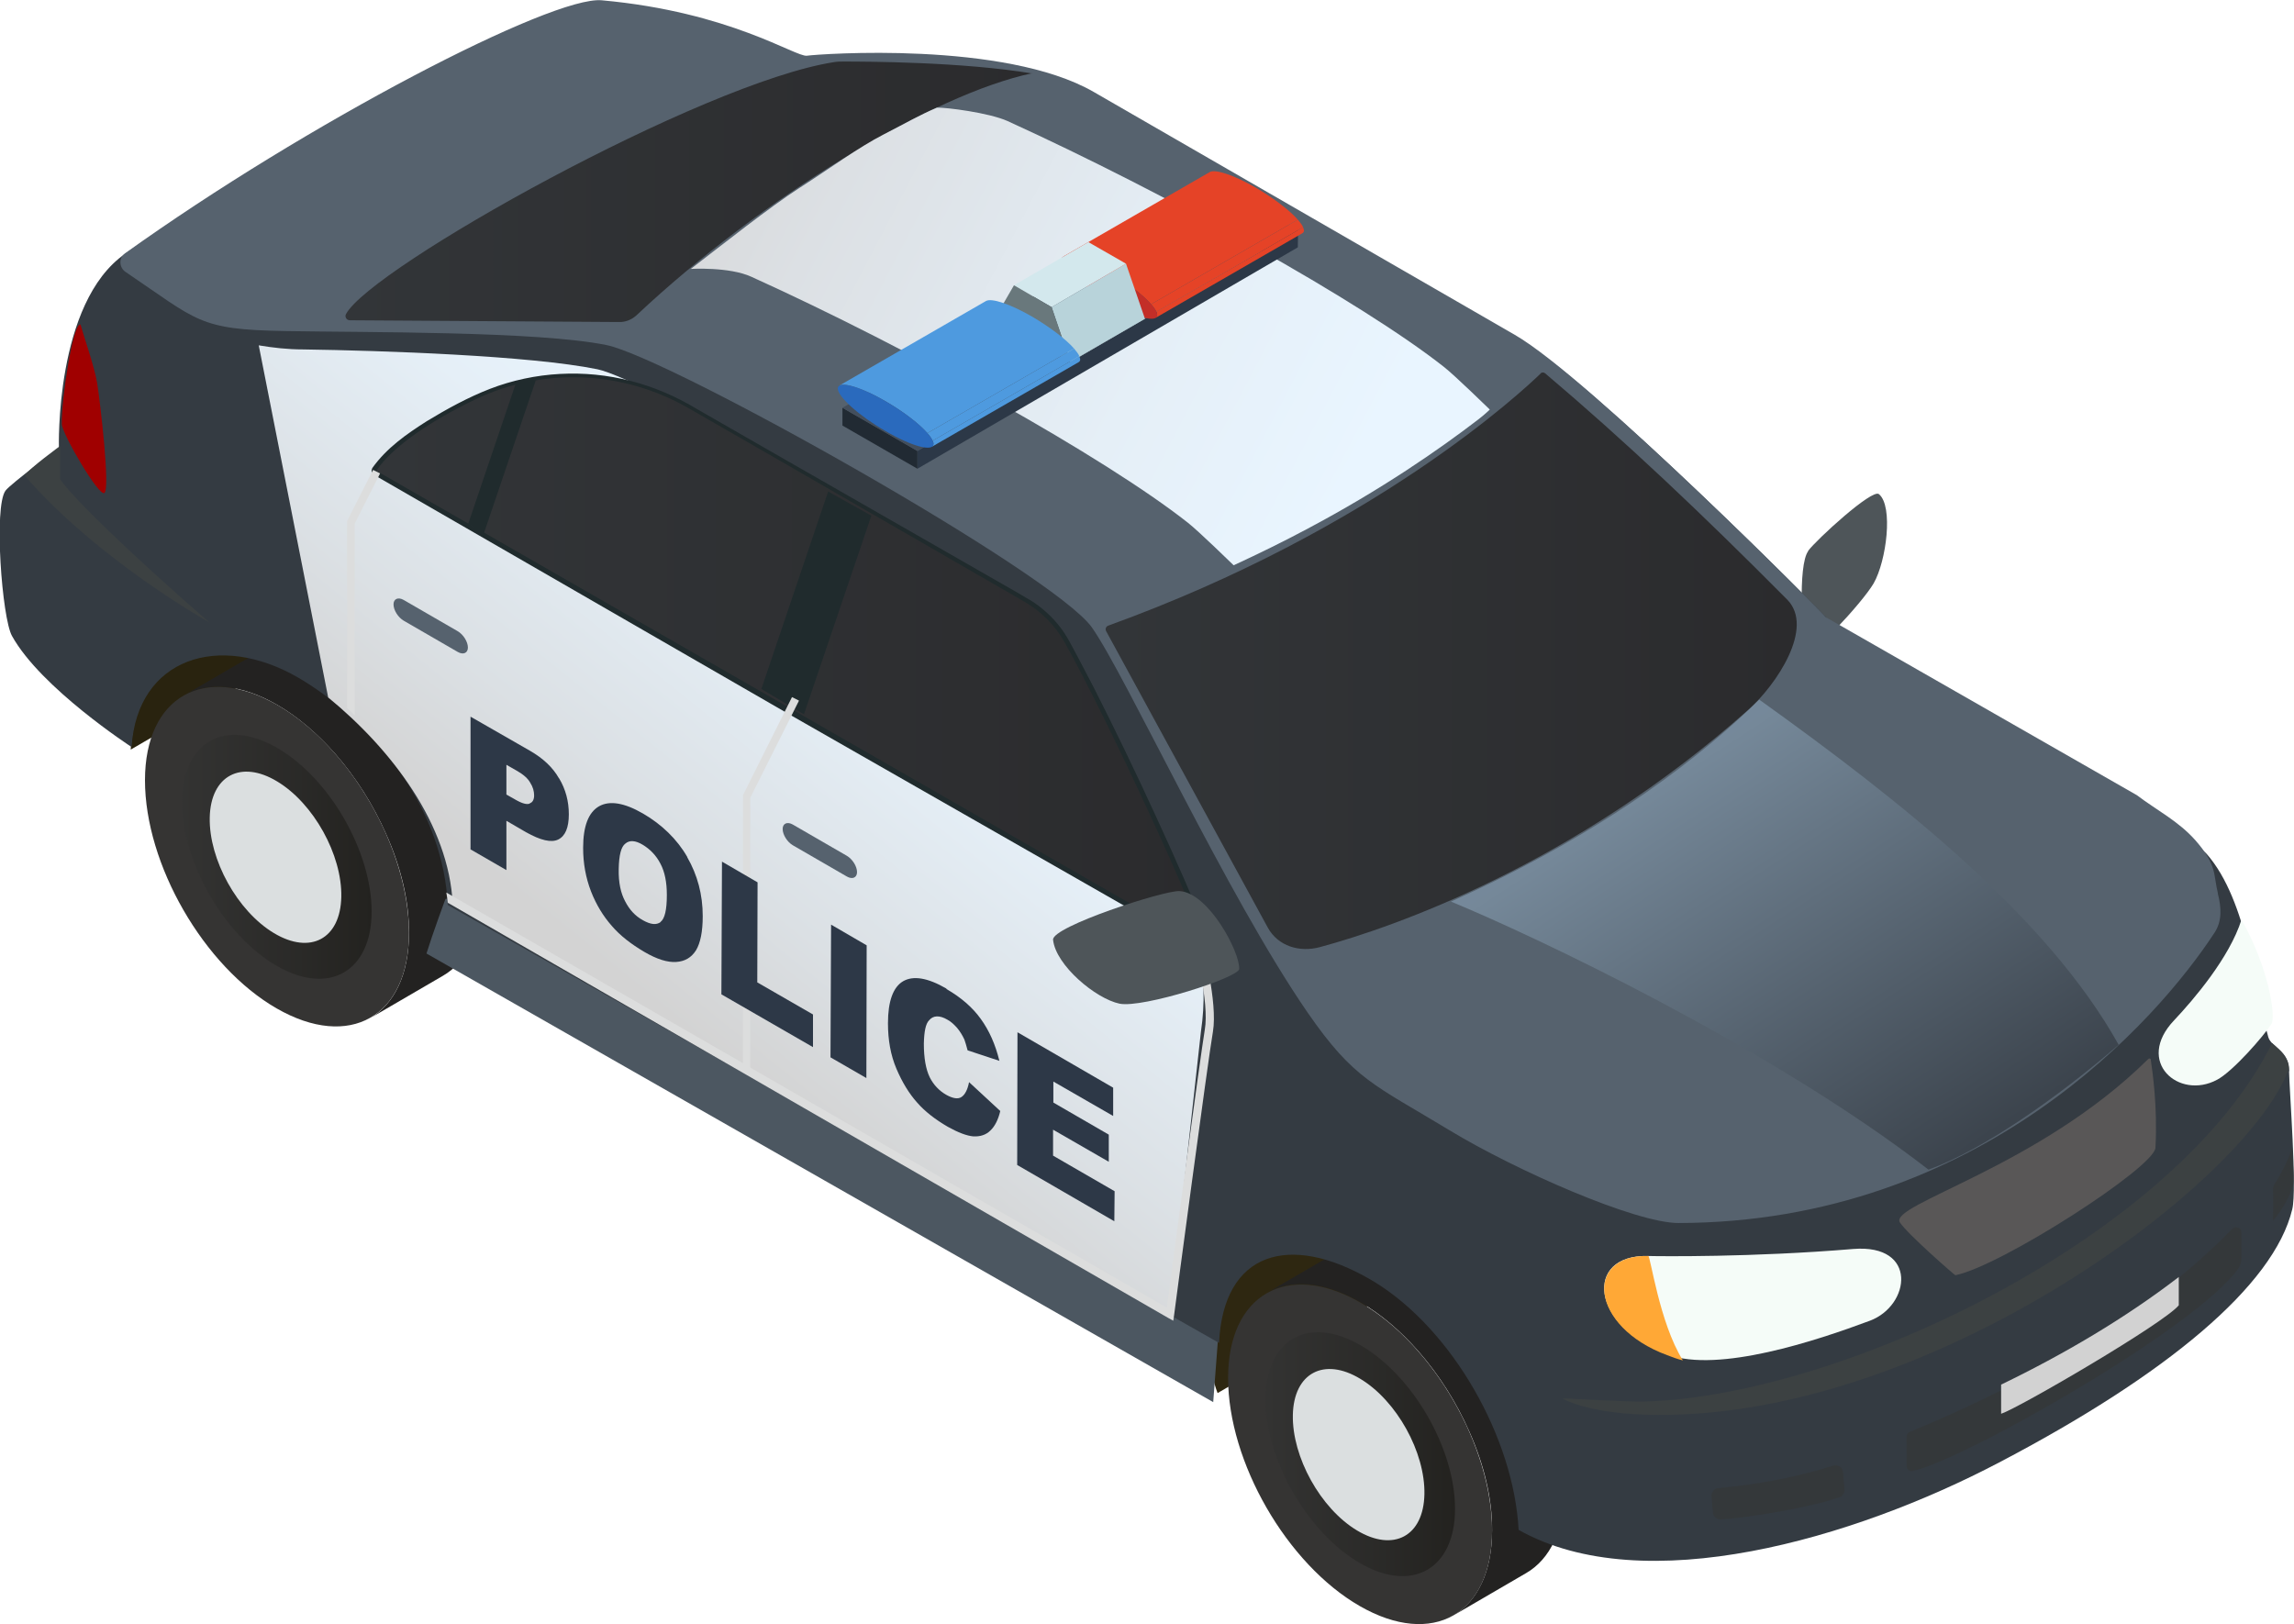 <?xml version="1.0" encoding="UTF-8"?>
<svg xmlns="http://www.w3.org/2000/svg" xmlns:xlink="http://www.w3.org/1999/xlink" viewBox="0 0 78.64 55.68">
  <defs>
    <style>
      .cls-1 {
        fill: #dbdfe0;
      }

      .cls-2 {
        fill: #2c3847;
      }

      .cls-3 {
        fill: #a00000;
      }

      .cls-4 {
        fill: #d2d2d2;
      }

      .cls-5 {
        fill: #232221;
      }

      .cls-6 {
        fill: url(#linear-gradient-8);
      }

      .cls-7 {
        fill: url(#linear-gradient-7);
      }

      .cls-8 {
        fill: url(#linear-gradient-6);
      }

      .cls-9 {
        fill: url(#linear-gradient-4);
      }

      .cls-10 {
        fill: url(#linear-gradient-3);
      }

      .cls-11 {
        fill: #f5fcf8;
      }

      .cls-12 {
        fill: #343b42;
      }

      .cls-13 {
        fill: #434e5c;
      }

      .cls-14 {
        fill: #b8d3da;
      }

      .cls-15 {
        fill: #2e2711;
      }

      .cls-16 {
        isolation: isolate;
      }

      .cls-17 {
        fill: #2d3847;
      }

      .cls-18 {
        fill: #212a33;
      }

      .cls-19 {
        fill: #d3e8ed;
      }

      .cls-20 {
        fill: url(#linear-gradient-2);
      }

      .cls-20, .cls-21 {
        opacity: .5;
      }

      .cls-21 {
        fill: url(#linear-gradient);
      }

      .cls-22 {
        fill: #69787c;
      }

      .cls-23 {
        fill: #353433;
      }

      .cls-24 {
        fill: #29230f;
      }

      .cls-25 {
        fill: #34383a;
      }

      .cls-26 {
        fill: #4c5761;
      }

      .cls-27 {
        fill: #c32e28;
      }

      .cls-28, .cls-29 {
        mix-blend-mode: screen;
      }

      .cls-28, .cls-30 {
        fill: #3c4142;
      }

      .cls-31 {
        fill: #56626e;
      }

      .cls-29 {
        fill: url(#linear-gradient-5);
        opacity: .3;
      }

      .cls-32 {
        fill: #4e9adf;
      }

      .cls-33 {
        fill: #595757;
      }

      .cls-34 {
        fill: #dcdddd;
        mix-blend-mode: multiply;
      }

      .cls-35 {
        fill: #ffa836;
      }

      .cls-36 {
        fill: #2a6abd;
      }

      .cls-37 {
        fill: #e54327;
      }

      .cls-38 {
        fill: #202b2d;
      }

      .cls-39 {
        fill: #4e5559;
      }
    </style>
    <linearGradient id="linear-gradient" x1="-2360.96" y1="49.86" x2="-2354.46" y2="49.86" gradientTransform="translate(2404.34)" gradientUnits="userSpaceOnUse">
      <stop offset="0" stop-color="#323232"/>
      <stop offset=".63" stop-color="#201f1d"/>
      <stop offset="1" stop-color="#12100c"/>
    </linearGradient>
    <linearGradient id="linear-gradient-2" x1="-2398.09" y1="29.38" x2="-2391.59" y2="29.38" xlink:href="#linear-gradient"/>
    <linearGradient id="linear-gradient-3" x1="-2582.16" y1="6.57" x2="-2558.61" y2="6.57" gradientTransform="translate(2594)" gradientUnits="userSpaceOnUse">
      <stop offset="0" stop-color="#323538"/>
      <stop offset="1" stop-color="#2b2b2d"/>
    </linearGradient>
    <linearGradient id="linear-gradient-4" x1="-2556.09" y1="22.66" x2="-2532.4" y2="22.66" xlink:href="#linear-gradient-3"/>
    <linearGradient id="linear-gradient-5" x1="-6.69" y1="26.77" x2="2.22" y2="40.45" gradientTransform="translate(63.61)" gradientUnits="userSpaceOnUse">
      <stop offset="0" stop-color="#bfe4ff"/>
      <stop offset="1" stop-color="#000"/>
    </linearGradient>
    <linearGradient id="linear-gradient-6" x1="-41.2" y1="3.3" x2="-16.95" y2="15.99" gradientTransform="translate(63.61)" gradientUnits="userSpaceOnUse">
      <stop offset="0" stop-color="#d5d5d5"/>
      <stop offset=".26" stop-color="#dce0e4"/>
      <stop offset=".7" stop-color="#e5eff7"/>
      <stop offset="1" stop-color="#e9f5ff"/>
    </linearGradient>
    <linearGradient id="linear-gradient-7" x1="-42.83" y1="33.08" x2="-31.73" y2="19.28" gradientTransform="translate(63.61)" gradientUnits="userSpaceOnUse">
      <stop offset="0" stop-color="#d3d3d3"/>
      <stop offset=".29" stop-color="#dbe0e4"/>
      <stop offset=".71" stop-color="#e5eff7"/>
      <stop offset="1" stop-color="#e9f5ff"/>
    </linearGradient>
    <linearGradient id="linear-gradient-8" x1="-2581.1" y1="22.69" x2="-2552.67" y2="22.69" xlink:href="#linear-gradient-3"/>
  </defs>
  <g class="cls-16">
    <g id="Layer_2" data-name="Layer 2">
      <g id="car_E2">
        <g>
          <path class="cls-39" d="M61.98,18.89c.3-.4,2.2-2.14,2.43-1.95.5.41.26,2.29-.18,3.06-.41.7-2.23,2.62-2.3,2.39-.15-.43-.31-3.02.06-3.5Z"/>
          <path class="cls-24" d="M6.01,22.69c-.87.5-1.44,1.54-1.53,3.01l22.67-13.17c.1-1.47.67-2.5,1.53-3L6.01,22.69Z"/>
          <path class="cls-15" d="M42.17,42.76c-.89.52-.99,3.56-.43,5l5.11-2.97,17.56-11.89c.07-1.53.65-2.6,1.54-3.12l-23.78,12.98Z"/>
          <g>
            <g class="cls-16">
              <path class="cls-5" d="M52.86,47.63c-.44-1-1.05-1.95-1.75-2.76-.6-.68-1.27-1.26-1.98-1.67-1.26-.73-2.4-.79-3.22-.32l-2.49,1.45c.82-.48,1.96-.41,3.22.32.71.41,1.38.99,1.98,1.67.71.81,1.31,1.76,1.75,2.76.5,1.12.79,2.3.78,3.39,0,1.43-.51,2.43-1.32,2.91l2.49-1.45c.81-.47,1.32-1.48,1.32-2.91,0-1.09-.29-2.27-.78-3.39Z"/>
              <path class="cls-23" d="M46.64,44.66c-2.5-1.44-4.54-.29-4.54,2.58,0,2.88,2.01,6.38,4.51,7.82,2.5,1.44,4.54.29,4.54-2.59,0-2.87-2.01-6.37-4.51-7.81Z"/>
            </g>
            <path class="cls-21" d="M46.64,46.12c-1.8-1.04-3.26-.2-3.26,1.86,0,2.06,1.44,4.57,3.24,5.61,1.79,1.04,3.26.2,3.26-1.86,0-2.06-1.44-4.57-3.24-5.61Z"/>
            <path class="cls-1" d="M46.63,47.27c-1.24-.75-2.28-.2-2.31,1.24-.03,1.44.95,3.21,2.2,3.96,1.25.75,2.28.2,2.31-1.24.03-1.44-.95-3.21-2.2-3.96Z"/>
          </g>
          <g>
            <g class="cls-16">
              <path class="cls-5" d="M15.73,27.15c-.44-1-1.05-1.95-1.75-2.76-.6-.68-1.27-1.26-1.98-1.67-1.26-.73-2.4-.79-3.22-.32l-2.49,1.45c.82-.48,1.96-.41,3.22.32.71.41,1.38.99,1.98,1.67.71.81,1.31,1.76,1.75,2.76.5,1.12.79,2.3.78,3.39,0,1.43-.51,2.43-1.32,2.91l2.49-1.45c.81-.47,1.32-1.48,1.32-2.91,0-1.09-.29-2.27-.78-3.39Z"/>
              <path class="cls-23" d="M9.51,24.17c-2.5-1.44-4.54-.29-4.54,2.58,0,2.88,2.01,6.38,4.51,7.82,2.5,1.44,4.54.29,4.54-2.59,0-2.87-2.01-6.37-4.51-7.81Z"/>
            </g>
            <path class="cls-20" d="M9.5,25.64c-1.8-1.04-3.26-.2-3.26,1.86,0,2.06,1.44,4.57,3.24,5.61,1.79,1.04,3.26.2,3.26-1.86,0-2.06-1.44-4.57-3.24-5.61Z"/>
            <path class="cls-1" d="M9.5,26.79c-1.24-.75-2.28-.2-2.31,1.24-.03,1.44.95,3.21,2.2,3.96,1.25.75,2.28.2,2.31-1.24.03-1.44-.95-3.21-2.2-3.96Z"/>
          </g>
          <path class="cls-26" d="M36.85,40.46l-17.55-10.35-4.03.71s-.44,1.19-.65,1.87l26.97,15.38.17-2.24-4.92-5.37Z"/>
          <path class="cls-12" d="M78.48,36.74c0-.74-.61-.82-.72-1.18-.44-1.51-.7-4.67-2.11-6.28-.59-.67-3.75-1.1-4.45-1.64l-8.47-6.34c-.16-.2-8.1-8.2-10.66-9.68l-14.44-8.33c-3.06-1.76-9.91.34-11,.07-1.25-.3-1.45-2.45-5.86-2.86-1.75-.16-10.1,3.76-16.48,8.2-2.42,1.68-2.27,6.66-2.27,6.66,0,0-1.65,1.22-1.83,1.46-.41.55-.12,4.37.22,4.98.99,1.79,4.1,3.81,4.1,3.81.2-3.05,3-3.95,5.71-2.38.06.03.11.07.17.1,2.67,1.65,4.81,4.54,4.96,7.7l26.44,15.01c.15-3.14,2.42-3.77,5.16-2.19.06.03.11.07.17.1,2.67,1.64,4.77,5.33,4.94,8.5,4.29,2.42,11.5.3,16.47-2.31,5.73-3,9.42-6.06,10.05-8.68.17-.69-.1-4.09-.11-4.75Z"/>
          <path class="cls-28" d="M78.43,36.73c.17-.45-.54-.95-.54-.97-3.24,6.55-14.6,12.09-21.51,12.29-.65.02-2.81-.13-2.81-.1,0,0,.78.48,2.8.55,9.56.32,20.5-7.8,22.06-11.77Z"/>
          <path class="cls-3" d="M2.76,11.13c.1.36.48,1.45.57,2,.11.69.45,3.62.25,3.77-.18.15-1.45-2.02-1.46-2.36-.02-.84.38-3.45.63-3.41Z"/>
          <path class="cls-11" d="M57.17,46.44c1.74.64,5.11-.48,6.93-1.16,1.39-.52,1.66-2.64-.57-2.46-3.49.29-6.64.25-7.04.24-2.2-.05-1.98,2.4.68,3.38Z"/>
          <path class="cls-35" d="M56.5,43.06c-2.2-.05-2,2.42.65,3.4.12.05.4.15.54.18-.81-1.3-1.11-3.59-1.19-3.59Z"/>
          <path class="cls-11" d="M77.87,35.1c-.25.4-1.33,1.64-1.87,1.92-1.31.7-2.82-.62-1.47-2.04.67-.71,1.9-2.15,2.31-3.45.94,1.66,1.18,3.32,1.03,3.57Z"/>
          <path class="cls-33" d="M73.63,36.32c-3.74,3.7-8.89,4.97-8.5,5.59.26.4,1.88,1.81,1.9,1.81,1.56-.31,6.83-3.7,6.86-4.37.08-1.42-.11-2.67-.16-3.02,0-.05-.06-.05-.09-.02Z"/>
          <path class="cls-30" d="M7.2,21.36c-2.78-2.42-4.69-4.28-5.14-4.93v-1.14s-1.04.76-1.22,1.01h0c2.53,2.92,6.37,5.06,6.37,5.06Z"/>
          <path class="cls-31" d="M76.03,30.62c-.16-.65-.02-.95-.76-1.8-.59-.67-1.32-1.03-2.02-1.56l-10.66-6.1c-.16-.2-8.1-8.2-10.66-9.68l-14.44-8.33c-3.06-1.76-9.4-1.3-9.83-1.24-.39.05-2.62-1.5-7.03-1.9-1.7-.16-10.1,4.2-16.35,8.68-.21.15-.2.48.02.63,2.49,1.68,2.49,1.98,5.48,2.03,2.77.05,8.64,0,11.01.48,2.16.44,15.32,7.82,16.64,9.68,1.17,1.66,4.6,9.15,7.4,13.21,1.59,2.3,2.27,2.46,4.86,4.03,2.26,1.37,6.37,3.18,7.85,3.18,10.33-.02,16.43-6.97,18.38-9.96.26-.4.23-.86.11-1.33Z"/>
          <path class="cls-10" d="M35.39,2.51c-3.41.71-9.32,4.3-13.56,8.29-.17.16-.39.25-.62.24l-9.22-.06c-.11,0-.18-.12-.13-.21.84-1.59,12.22-7.94,16.73-8.64.11-.02.22-.02.33-.02.78,0,4.08.01,6.47.41Z"/>
          <path class="cls-25" d="M58.67,51.29l.05.56c.01.14.13.25.27.24,1.04-.06,3.19-.44,4.07-.76.11-.04.18-.15.17-.27l-.05-.59c-.01-.17-.18-.27-.34-.22-1.76.55-3.18.69-3.94.77-.14.01-.24.14-.23.28Z"/>
          <path class="cls-25" d="M77.99,40.56c-.05.08-.08.16-.07.25.01.41,0,.92,0,1.04.16-.17.56-.73.69-1.23.04-.42-.03-.87-.03-1.28-.16.5-.4.92-.58,1.22Z"/>
          <path class="cls-25" d="M76.52,42.13c-2.81,2.92-7.05,5.32-11.05,6.96-.07.03-.11.09-.11.17v.99c0,.11.1.21.21.18,1.72-.36,9.72-4.9,11.16-6.94.07-.11.11-.24.11-.37v-.86c0-.17-.2-.24-.31-.13Z"/>
          <path class="cls-4" d="M68.6,47.47v1c.61-.2,5.6-3.11,6.09-3.72v-.97c-1.83,1.41-3.94,2.65-6.09,3.69Z"/>
          <path class="cls-38" d="M38.39,32.88l1.36.07c.64.03,1.27-.09,1.84-.36h0c-.26-.64-.51-1.28-.78-1.91l-1.65.74-.78,1.47Z"/>
          <path class="cls-9" d="M52.82,12.8c-.66.64-5.71,5.35-14.83,8.65-.08.03-.11.12-.07.19l5.54,10.16c.35.64,1.09.86,1.79.67,2.52-.68,8.71-2.83,14.7-8.15.92-.82,2.28-2.8,1.31-3.77-2.94-2.96-5.54-5.42-8.29-7.75-.05-.04-.11-.04-.16,0Z"/>
          <path class="cls-29" d="M60.31,23.98c-1.77,1.75-5.1,4.48-10.57,6.93,2.75,1.13,10.92,4.97,16.37,9.19,1.88-.68,4.42-2.47,6.52-4.28-2.43-4.36-7.4-8.31-12.33-11.84Z"/>
          <path class="cls-8" d="M51.07,14.04s-1.21-1.18-1.57-1.46c-2.84-2.24-9.54-5.96-14.96-8.43-.65-.29-2.12-.47-2.42-.46-.63.27-.97.48-1.83.92s-1.88,1.19-2.88,1.83c-1,.64-2.65,1.95-3.73,2.78,0,0,1.32-.08,2.08.27,5.43,2.46,12.12,6.19,14.96,8.43.36.28,1.57,1.46,1.57,1.46.87-.4,1.72-.82,2.49-1.23,2.57-1.36,4.57-2.75,5.91-3.78.17-.13.4-.34.37-.32Z"/>
          <g>
            <g class="cls-16">
              <polygon class="cls-2" points="31.45 15.46 31.45 16.07 44.49 8.48 44.5 7.87 31.45 15.46"/>
              <polygon class="cls-18" points="28.88 13.98 28.88 14.59 31.45 16.07 31.45 15.46 28.88 13.98"/>
              <polygon class="cls-13" points="44.5 7.87 31.45 15.46 28.88 13.98 41.93 6.39 44.5 7.87"/>
            </g>
            <g class="cls-16">
              <g class="cls-16">
                <g class="cls-16">
                  <path class="cls-37" d="M43.06,6.44c-.76-.44-1.4-.65-1.59-.54l-5.03,2.9c.19-.11.83.1,1.59.54.62.36,1.15.77,1.43,1.09l5.03-2.9c-.28-.32-.82-.73-1.43-1.09Z"/>
                  <path class="cls-37" d="M39.46,10.43l5.03-2.9c.08.1.15.18.18.26l-5.03,2.9c-.03-.07-.09-.16-.18-.26h0Z"/>
                  <path class="cls-37" d="M39.64,10.69l5.03-2.9s.03.08.03.11c0,.05-.02.08-.06.1l-5.03,2.9s.06-.06.06-.1c0-.03-.01-.07-.03-.11h0Z"/>
                </g>
              </g>
              <path class="cls-27" d="M38.03,9.34c.91.52,1.64,1.18,1.64,1.46,0,.28-.74.09-1.64-.44-.91-.52-1.64-1.18-1.64-1.46,0-.28.74-.09,1.64.44Z"/>
            </g>
            <g class="cls-16">
              <polygon class="cls-14" points="36.05 10.53 38.6 9.04 39.25 10.93 36.69 12.41 36.05 10.53"/>
              <polygon class="cls-19" points="34.76 9.78 37.31 8.3 38.6 9.04 36.05 10.53 34.76 9.78"/>
              <polygon class="cls-22" points="36.05 10.53 36.69 12.41 34.1 10.92 34.76 9.78 36.05 10.53"/>
            </g>
            <g class="cls-16">
              <g class="cls-16">
                <g class="cls-16">
                  <path class="cls-32" d="M35.39,10.86c-.76-.44-1.4-.65-1.59-.54l-5.03,2.9c.19-.11.83.1,1.59.54.62.36,1.15.77,1.43,1.09l5.03-2.9c-.28-.32-.82-.73-1.43-1.09Z"/>
                  <path class="cls-32" d="M31.79,14.85l5.03-2.9c.08.1.15.18.18.26l-5.03,2.9c-.03-.07-.09-.16-.18-.26h0Z"/>
                  <path class="cls-32" d="M31.97,15.11l5.03-2.9s.03.08.03.11c0,.05-.02.08-.06.1l-5.03,2.9s.06-.05.06-.1-.01-.07-.03-.11h0Z"/>
                </g>
              </g>
              <path class="cls-36" d="M30.36,13.76c.91.52,1.64,1.18,1.64,1.46s-.74.09-1.64-.44c-.91-.52-1.64-1.18-1.64-1.46,0-.28.74-.09,1.64.44Z"/>
            </g>
          </g>
          <path class="cls-7" d="M40.97,31.9c-.39-.65-4.93-10.06-5.59-10.77-.45-.47-4.99-3.19-8.78-5.42-2.29-1.34-5.33-2.89-6.12-3.05-2.31-.47-7.37-.64-10.07-.68-.56,0-1.06-.06-1.54-.14l2.38,12.07c2.18,1.79,4.14,4.36,4.27,7.09l24.57,14.11,1.08-9.75c.14-.94.12-1.89-.08-2.82l-.13-.64Z"/>
          <path class="cls-38" d="M41.25,32.6l-14.23-8.13-14.2-8.19h0c-.08-.05-.1-.15-.06-.22h0s0-.01,0-.01c.5-.7,1.18-1.17,1.87-1.61.69-.42,1.42-.82,2.17-1.11,1.53-.59,3.24-.68,4.82-.27.79.2,1.55.53,2.25.95l2.09,1.2,4.19,2.4,4.19,2.4c.35.2.69.39,1.05.61.35.23.66.51.92.84.27.33.44.71.63,1.05l.56,1.07c.73,1.44,1.43,2.89,2.1,4.35.34.73.67,1.47.99,2.2.32.75.65,1.47.9,2.27.03.09-.02.18-.11.21-.05.01-.09,0-.13-.01h0ZM41.02,32.08c-.21-.6-.47-1.21-.72-1.8-.32-.74-.65-1.47-.98-2.2-.67-1.46-1.36-2.91-2.08-4.35l-.55-1.07c-.2-.35-.37-.72-.6-1.02-.24-.31-.53-.57-.85-.78-.33-.21-.69-.4-1.03-.61l-4.18-2.42-4.18-2.42-2.09-1.21c-.69-.41-1.42-.73-2.19-.91-1.54-.39-3.19-.28-4.66.29-.74.3-1.44.68-2.12,1.1-.66.43-1.32.92-1.74,1.54h0s-.06-.24-.06-.24l14.23,8.13,13.8,7.96Z"/>
          <path class="cls-31" d="M29.03,30.05l-1.85-1.07c-.19-.11-.35-.36-.35-.56h0c0-.19.16-.26.35-.15l1.85,1.07c.19.11.35.36.35.56h0c0,.19-.16.26-.35.15Z"/>
          <path class="cls-31" d="M15.69,22.35l-1.85-1.07c-.19-.11-.35-.36-.35-.56h0c0-.19.16-.26.35-.15l1.85,1.07c.19.11.35.36.35.56h0c0,.19-.16.26-.35.15Z"/>
          <path class="cls-6" d="M41.33,32.46L12.9,16.14c.55-.83,1.9-1.73,3.38-2.44,2.33-1.12,5.06-1,7.3.28,3.56,2.04,9.45,5.45,11.54,6.65.57.33,1.04.8,1.37,1.38,1.44,2.56,4.55,9.29,4.84,10.45Z"/>
          <polygon class="cls-38" points="29.87 17.68 28.39 16.85 26.1 23.62 27.56 24.49 29.87 17.68"/>
          <polygon class="cls-38" points="18.37 13.03 17.69 13.12 16.05 17.96 16.59 18.28 18.37 13.03"/>
          <path class="cls-34" d="M11.9,24.26v-6.4s.89-1.75.89-1.75l.24.12-.87,1.72v6.58c-.09-.09-.18-.19-.27-.27ZM40.93,32.37s.54,1.99.37,2.94c-.15.9-1.13,8.2-1.3,9.52l-14.28-8.23v-9.25s1.67-3.33,1.67-3.33l-.24-.12-1.68,3.36v9.19s-10.17-5.85-10.17-5.85c.02.12.04.23.05.35l24.69,14.23.18.1.03-.2c.01-.09,1.16-8.74,1.33-9.71.17-1.01-.36-2.98-.38-3.06l-.26.07Z"/>
          <path class="cls-39" d="M40.43,30.55c-.52-.03-4.38,1.22-4.33,1.67.09.87,1.46,2.02,2.28,2.19.79.16,4.08-.89,4.1-1.19.03-.58-1.05-2.61-2.04-2.67Z"/>
          <g>
            <path class="cls-17" d="M19.17,26.69c.22.37.33.78.33,1.23s-.12.74-.36.86c-.24.12-.61.03-1.11-.25l-.67-.39v1.69s-1.23-.71-1.23-.71v-4.55s2.04,1.17,2.04,1.17c.45.26.78.57.99.94ZM18.16,27.54c.1-.03.15-.13.15-.27s-.04-.29-.13-.43c-.08-.15-.24-.29-.47-.42l-.35-.2v1.02s.3.17.3.17c.24.14.4.18.5.14"/>
            <path class="cls-17" d="M23.56,29.39c.35.61.53,1.28.53,2.02,0,.53-.08.92-.23,1.17-.16.25-.38.38-.68.4-.29.02-.66-.09-1.1-.35s-.82-.55-1.11-.89c-.29-.33-.53-.72-.71-1.18-.18-.47-.27-.96-.27-1.49,0-.74.18-1.22.55-1.43.36-.2.86-.12,1.5.25s1.17.88,1.52,1.49ZM22.64,31.61c.15-.11.22-.42.22-.93,0-.43-.07-.79-.22-1.07-.15-.29-.36-.5-.61-.65s-.45-.16-.59-.04c-.15.11-.22.4-.23.87s.07.83.22,1.11c.15.29.34.5.61.65s.46.17.61.06"/>
            <polygon class="cls-17" points="25.97 30.25 25.96 33.68 27.87 34.78 27.87 35.9 24.73 34.09 24.75 29.54 25.97 30.25"/>
            <polygon class="cls-17" points="29.71 32.41 29.7 36.96 28.47 36.25 28.49 31.7 29.71 32.41"/>
            <path class="cls-17" d="M32.45,33.91c.5.29.89.63,1.17,1.02.29.4.5.87.64,1.44l-1.09-.36c-.04-.16-.08-.28-.11-.37-.07-.15-.15-.28-.25-.4-.1-.11-.2-.21-.33-.28-.27-.16-.49-.15-.63.02-.12.12-.17.39-.18.8,0,.5.07.88.2,1.15.13.26.32.46.56.6.23.13.41.16.53.08.12-.08.21-.25.26-.51l1.07.99c-.07.3-.19.53-.34.67-.15.15-.35.21-.58.2-.23-.02-.52-.13-.88-.33-.43-.25-.79-.53-1.05-.83-.27-.3-.51-.69-.71-1.16-.2-.47-.29-.99-.29-1.56,0-.76.18-1.24.52-1.44.35-.2.84-.12,1.48.25Z"/>
            <polygon class="cls-17" points="38.16 37.29 38.16 38.26 36.11 37.08 36.11 37.8 38.01 38.9 38.01 39.83 36.1 38.73 36.1 39.62 38.21 40.84 38.2 41.87 34.87 39.94 34.88 35.39 38.16 37.29"/>
          </g>
        </g>
      </g>
    </g>
  </g>
</svg>